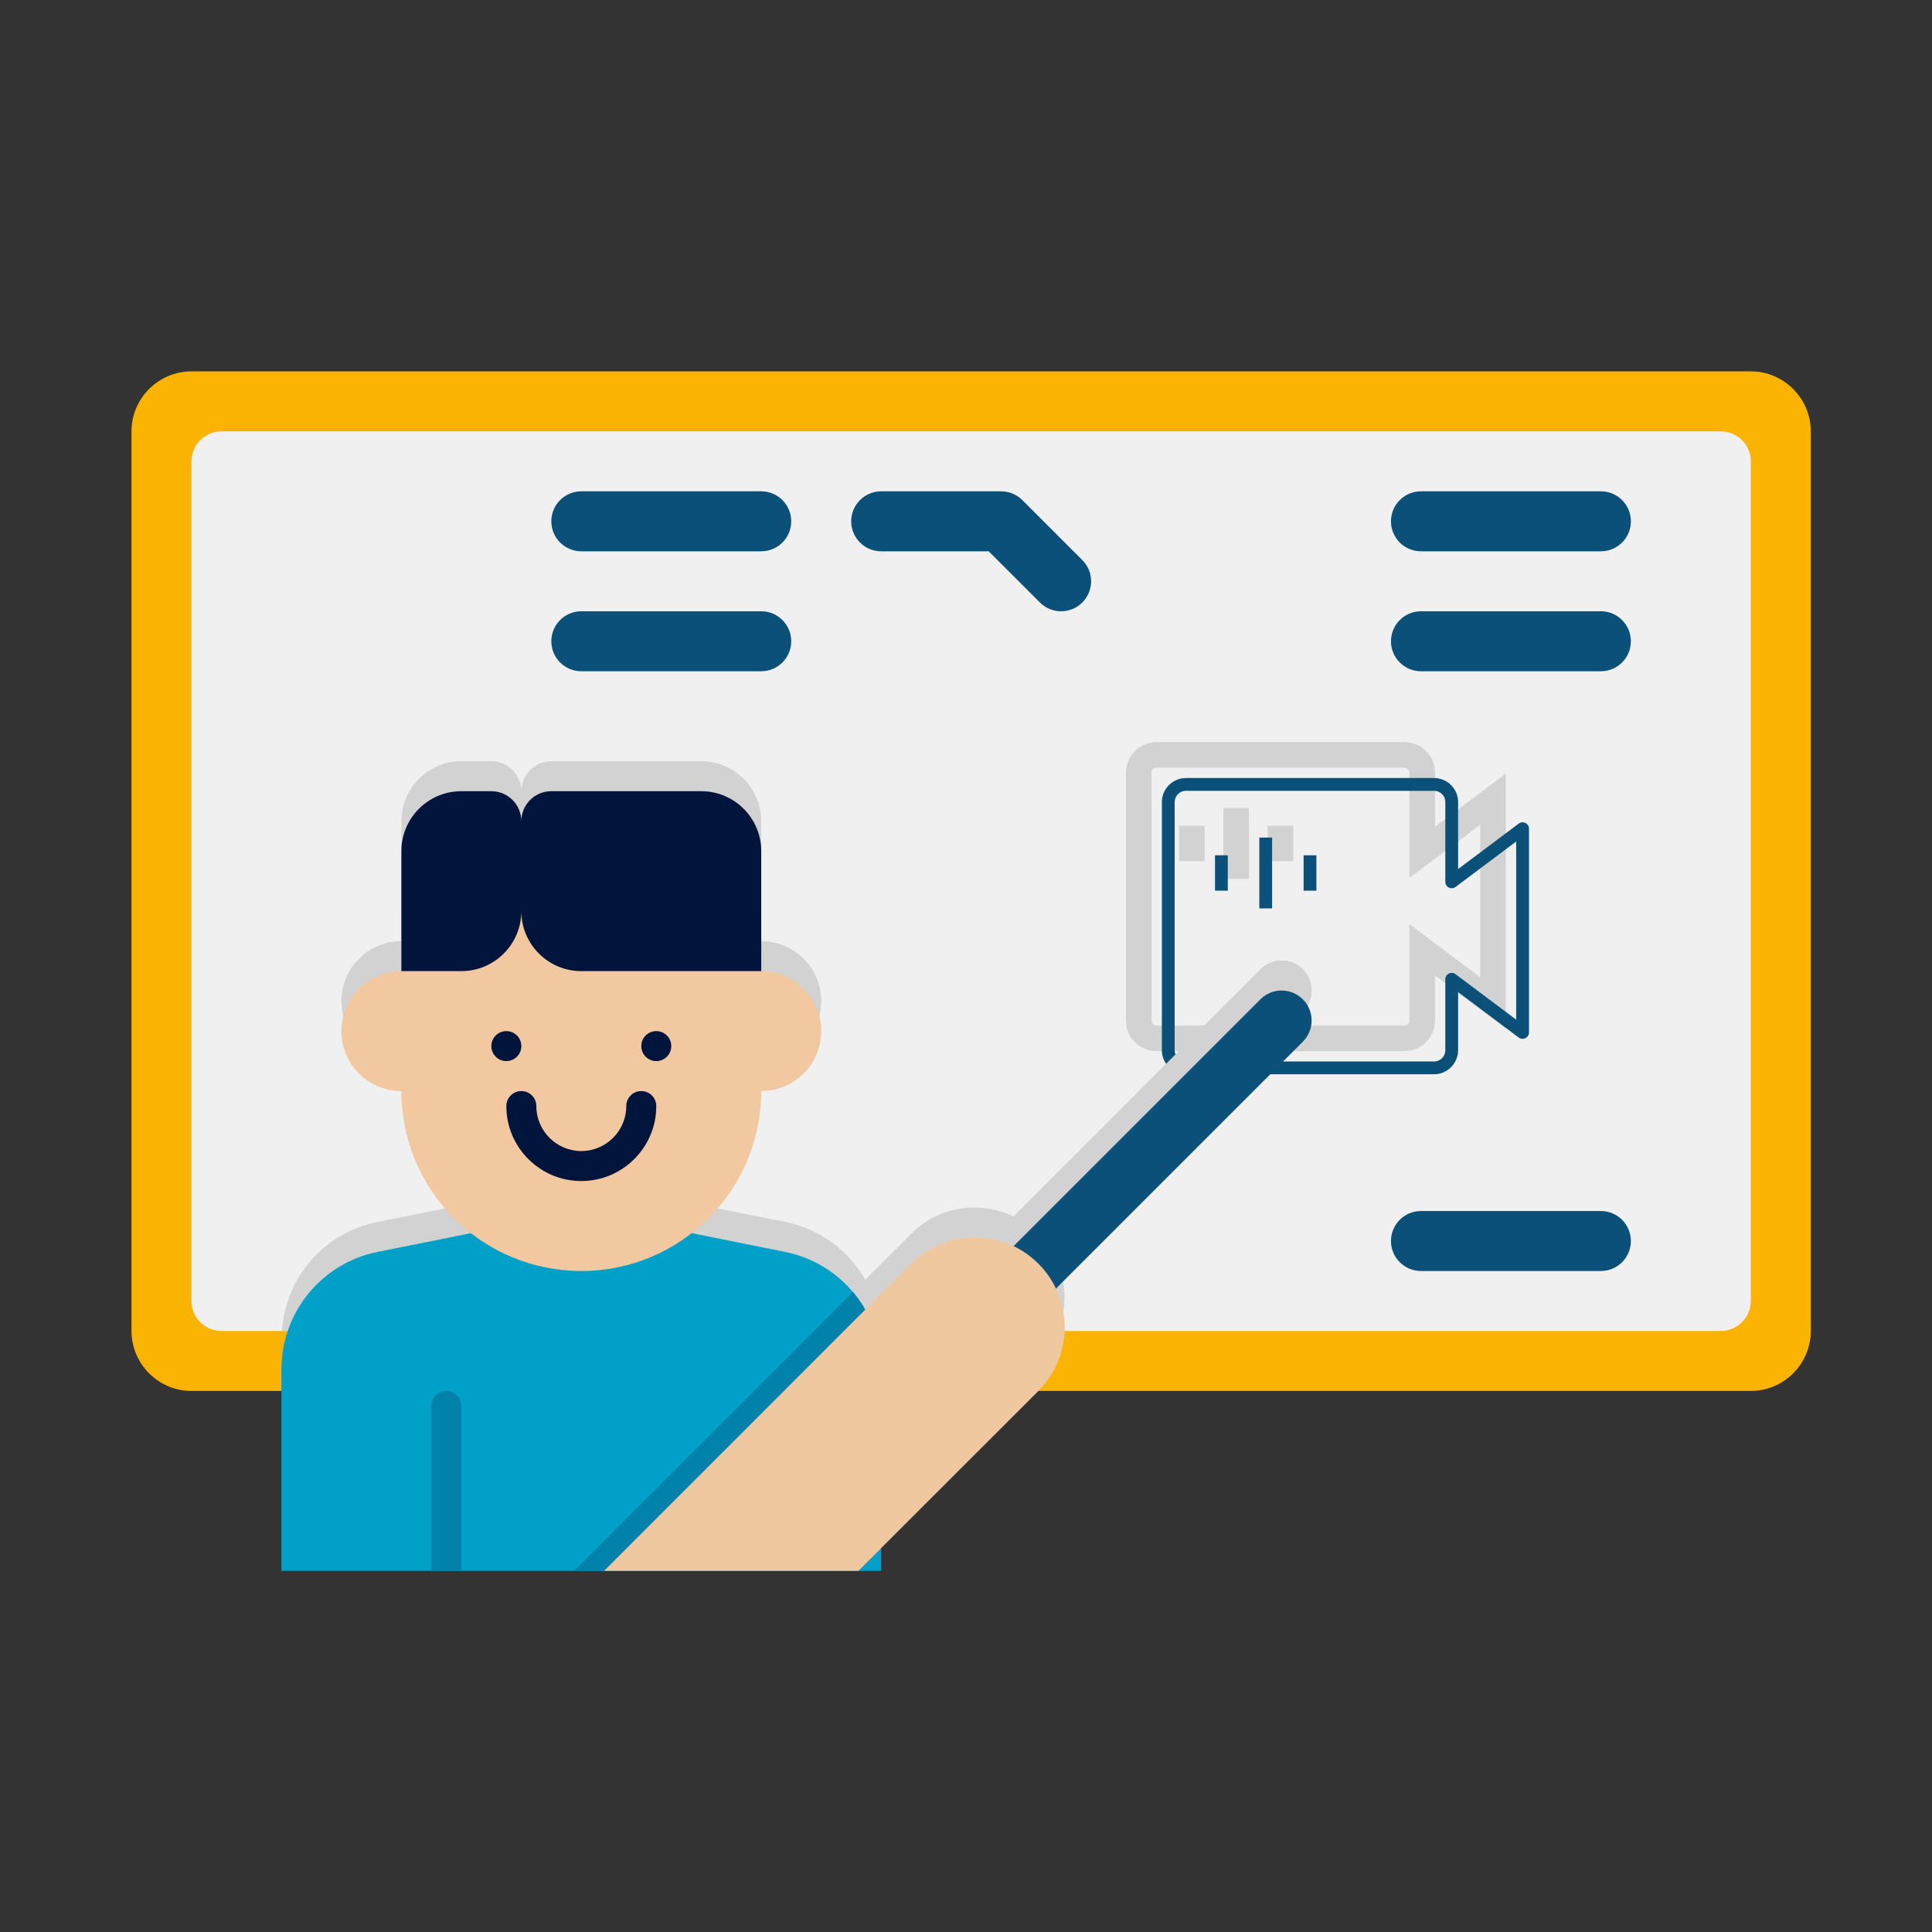 <svg width="151" height="151" viewBox="0 0 151 151" fill="none" xmlns="http://www.w3.org/2000/svg">
<rect x="0" y="0" width="151" height="151" fill="#333333" stroke="none"/>
<path d="M141.527 33.713V104.025C141.527 106.604 139.418 108.713 136.84 108.713H14.965C12.387 108.713 10.277 106.604 10.277 104.025V33.713C10.277 31.135 12.387 29.025 14.965 29.025H136.84C139.418 29.025 141.527 31.135 141.527 33.713Z" fill="#FAB400"/>
<path d="M136.84 36.057V101.682C136.84 102.971 135.785 104.025 134.496 104.025H17.309C16.02 104.025 14.965 102.971 14.965 101.682V36.057C14.965 34.768 16.02 33.713 17.309 33.713H134.496C135.785 33.713 136.84 34.768 136.84 36.057Z" fill="#F0F0F0"/>
<path d="M101.824 79.064L82.512 98.377C83.356 100.158 83.426 102.197 82.699 104.025H22.043C22.301 99.83 25.371 96.314 29.543 95.494L36.832 94.041C33.504 91.463 31.371 87.455 31.371 82.932C28.793 82.932 26.684 80.822 26.684 78.244C26.684 75.666 28.793 73.557 31.371 73.557V64.182C31.371 61.603 33.48 59.494 36.059 59.494H38.402C39.691 59.494 40.746 60.549 40.746 61.838C40.746 60.549 41.801 59.494 43.09 59.494H54.809C57.387 59.494 59.496 61.603 59.496 64.182V73.557C62.074 73.557 64.184 75.666 64.184 78.244C64.184 80.822 62.074 82.932 59.496 82.932C59.496 87.455 57.363 91.463 54.035 94.041L61.324 95.494C64.09 96.033 66.316 97.744 67.629 100.018L71.215 96.432C73.371 94.252 76.582 93.83 79.207 95.072L98.519 75.76C99.434 74.846 100.91 74.846 101.824 75.76C102.738 76.674 102.738 78.15 101.824 79.064Z" fill="#D2D2D2"/>
<path d="M93.154 64.538V67.308M96.615 63.154V68.692M100.077 64.538V67.308M89 60.385C89 60.017 89.146 59.665 89.406 59.406C89.665 59.146 90.017 59 90.385 59H109.769C110.136 59 110.489 59.146 110.748 59.406C111.008 59.665 111.154 60.017 111.154 60.385V66.615L116.692 62.462V78.385L111.154 74.231V79.769C111.154 80.136 111.008 80.489 110.748 80.748C110.489 81.008 110.136 81.154 109.769 81.154H90.385C90.017 81.154 89.665 81.008 89.406 80.748C89.146 80.489 89 80.136 89 79.769V60.385Z" stroke="#D2D2D2" stroke-width="2" strokeLinecap="round" strokeLinejoin="round"/>
<path d="M95.462 66.846V69.615M98.924 65.462V71M102.386 66.846V69.615M91.309 62.692C91.309 62.325 91.454 61.973 91.714 61.713C91.974 61.453 92.326 61.308 92.693 61.308H112.078C112.445 61.308 112.797 61.453 113.057 61.713C113.317 61.973 113.462 62.325 113.462 62.692V68.923L119.001 64.769V80.692L113.462 76.538V82.077C113.462 82.444 113.317 82.796 113.057 83.056C112.797 83.316 112.445 83.462 112.078 83.462H92.693C92.326 83.462 91.974 83.316 91.714 83.056C91.454 82.796 91.309 82.444 91.309 82.077V62.692Z" stroke="#0A5078" strokeWidth="2" strokeLinecap="round" stroke-linejoin="round"/>
<path d="M101.824 79.064L100.301 80.588H93.691L98.519 75.76C99.434 74.846 100.91 74.846 101.824 75.76C102.795 76.73 102.67 78.26 101.824 79.064Z" fill="#D2D2D2"/>
<path d="M100.301 80.588L95.613 85.275H89.004L93.691 80.588H100.301Z" fill="#D2D2D2"/>
<path d="M68.871 107.025V122.775H21.996V107.025C21.996 102.549 25.16 98.705 29.543 97.838L45.434 94.65L61.324 97.838C65.78 98.71 68.871 102.638 68.871 107.025Z" fill="#01A0C8"/>
<path d="M59.496 75.9V71.213H31.371V75.9C28.781 75.9 26.684 77.998 26.684 80.588C26.684 83.175 28.781 85.275 31.371 85.275C31.371 93.043 37.666 99.338 45.434 99.338C53.201 99.338 59.496 93.043 59.496 85.275C62.086 85.275 64.184 83.175 64.184 80.588C64.184 77.998 62.086 75.9 59.496 75.9Z" fill="#F2C8A0"/>
<path d="M45.434 92.307C42.204 92.307 39.574 89.677 39.574 86.447C39.574 85.8 40.099 85.275 40.746 85.275C41.393 85.275 41.918 85.8 41.918 86.447C41.918 88.385 43.495 89.963 45.434 89.963C47.372 89.963 48.949 88.385 48.949 86.447C48.949 85.8 49.474 85.275 50.121 85.275C50.768 85.275 51.293 85.8 51.293 86.447C51.293 89.677 48.663 92.307 45.434 92.307Z" fill="#00143C"/>
<path d="M39.574 82.932C40.221 82.932 40.746 82.407 40.746 81.76C40.746 81.113 40.221 80.588 39.574 80.588C38.927 80.588 38.402 81.113 38.402 81.76C38.402 82.407 38.927 82.932 39.574 82.932Z" fill="#00143C"/>
<path d="M51.293 82.932C51.94 82.932 52.465 82.407 52.465 81.76C52.465 81.113 51.94 80.588 51.293 80.588C50.646 80.588 50.121 81.113 50.121 81.76C50.121 82.407 50.646 82.932 51.293 82.932Z" fill="#00143C"/>
<path d="M54.809 61.838H43.09C41.796 61.838 40.746 62.888 40.746 64.182C40.746 62.888 39.696 61.838 38.402 61.838H36.059C33.469 61.838 31.371 63.935 31.371 66.525V75.9H36.059C38.648 75.9 40.746 73.8 40.746 71.213C40.746 73.8 42.844 75.9 45.434 75.9H59.496V66.525C59.496 63.935 57.398 61.838 54.809 61.838Z" fill="#00143C"/>
<path d="M68.871 107.025V118.65L64.746 122.775H44.871L66.668 100.979C68.138 102.757 68.871 104.951 68.871 107.025Z" fill="#0082AA"/>
<path d="M36.059 122.775H33.715V109.885C33.715 109.238 34.24 108.713 34.887 108.713C35.534 108.713 36.059 109.238 36.059 109.885V122.775Z" fill="#0082AA"/>
<path d="M76.173 107.07L72.859 103.756L98.512 78.103C99.428 77.187 100.912 77.187 101.826 78.103C102.742 79.02 102.742 80.503 101.826 81.417L76.173 107.07Z" fill="#0A5078"/>
<path d="M81.159 98.768C78.412 96.021 73.962 96.021 71.215 98.768L47.215 122.775H67.09L81.159 108.713C83.904 105.966 83.904 101.515 81.159 98.768Z" fill="#F0C8A0"/>
<path d="M81.277 47.089L77.276 43.088H68.871C67.577 43.088 66.527 42.038 66.527 40.744C66.527 39.45 67.577 38.4 68.871 38.4H78.246C78.87 38.4 79.465 38.647 79.903 39.087L84.591 43.775C85.507 44.691 85.507 46.172 84.591 47.089C83.674 48.005 82.193 48.005 81.277 47.089Z" fill="#0A5078"/>
<path d="M59.496 43.088H45.434C44.14 43.088 43.09 42.038 43.09 40.744C43.09 39.45 44.14 38.4 45.434 38.4H59.496C60.79 38.4 61.84 39.45 61.84 40.744C61.84 42.038 60.79 43.088 59.496 43.088Z" fill="#0A5078"/>
<path d="M59.496 52.463H45.434C44.14 52.463 43.09 51.413 43.09 50.119C43.09 48.825 44.14 47.775 45.434 47.775H59.496C60.79 47.775 61.84 48.825 61.84 50.119C61.84 51.413 60.79 52.463 59.496 52.463Z" fill="#0A5078"/>
<path d="M125.121 43.088H111.059C109.763 43.088 108.715 42.038 108.715 40.744C108.715 39.45 109.763 38.4 111.059 38.4H125.121C126.417 38.4 127.465 39.45 127.465 40.744C127.465 42.038 126.417 43.088 125.121 43.088Z" fill="#0A5078"/>
<path d="M125.121 52.463H111.059C109.763 52.463 108.715 51.413 108.715 50.119C108.715 48.825 109.763 47.775 111.059 47.775H125.121C126.417 47.775 127.465 48.825 127.465 50.119C127.465 51.413 126.417 52.463 125.121 52.463Z" fill="#0A5078"/>
<path d="M125.121 99.338H111.059C109.763 99.338 108.715 98.288 108.715 96.994C108.715 95.7 109.763 94.65 111.059 94.65H125.121C126.417 94.65 127.465 95.7 127.465 96.994C127.465 98.288 126.417 99.338 125.121 99.338Z" fill="#0A5078"/>
</svg>
